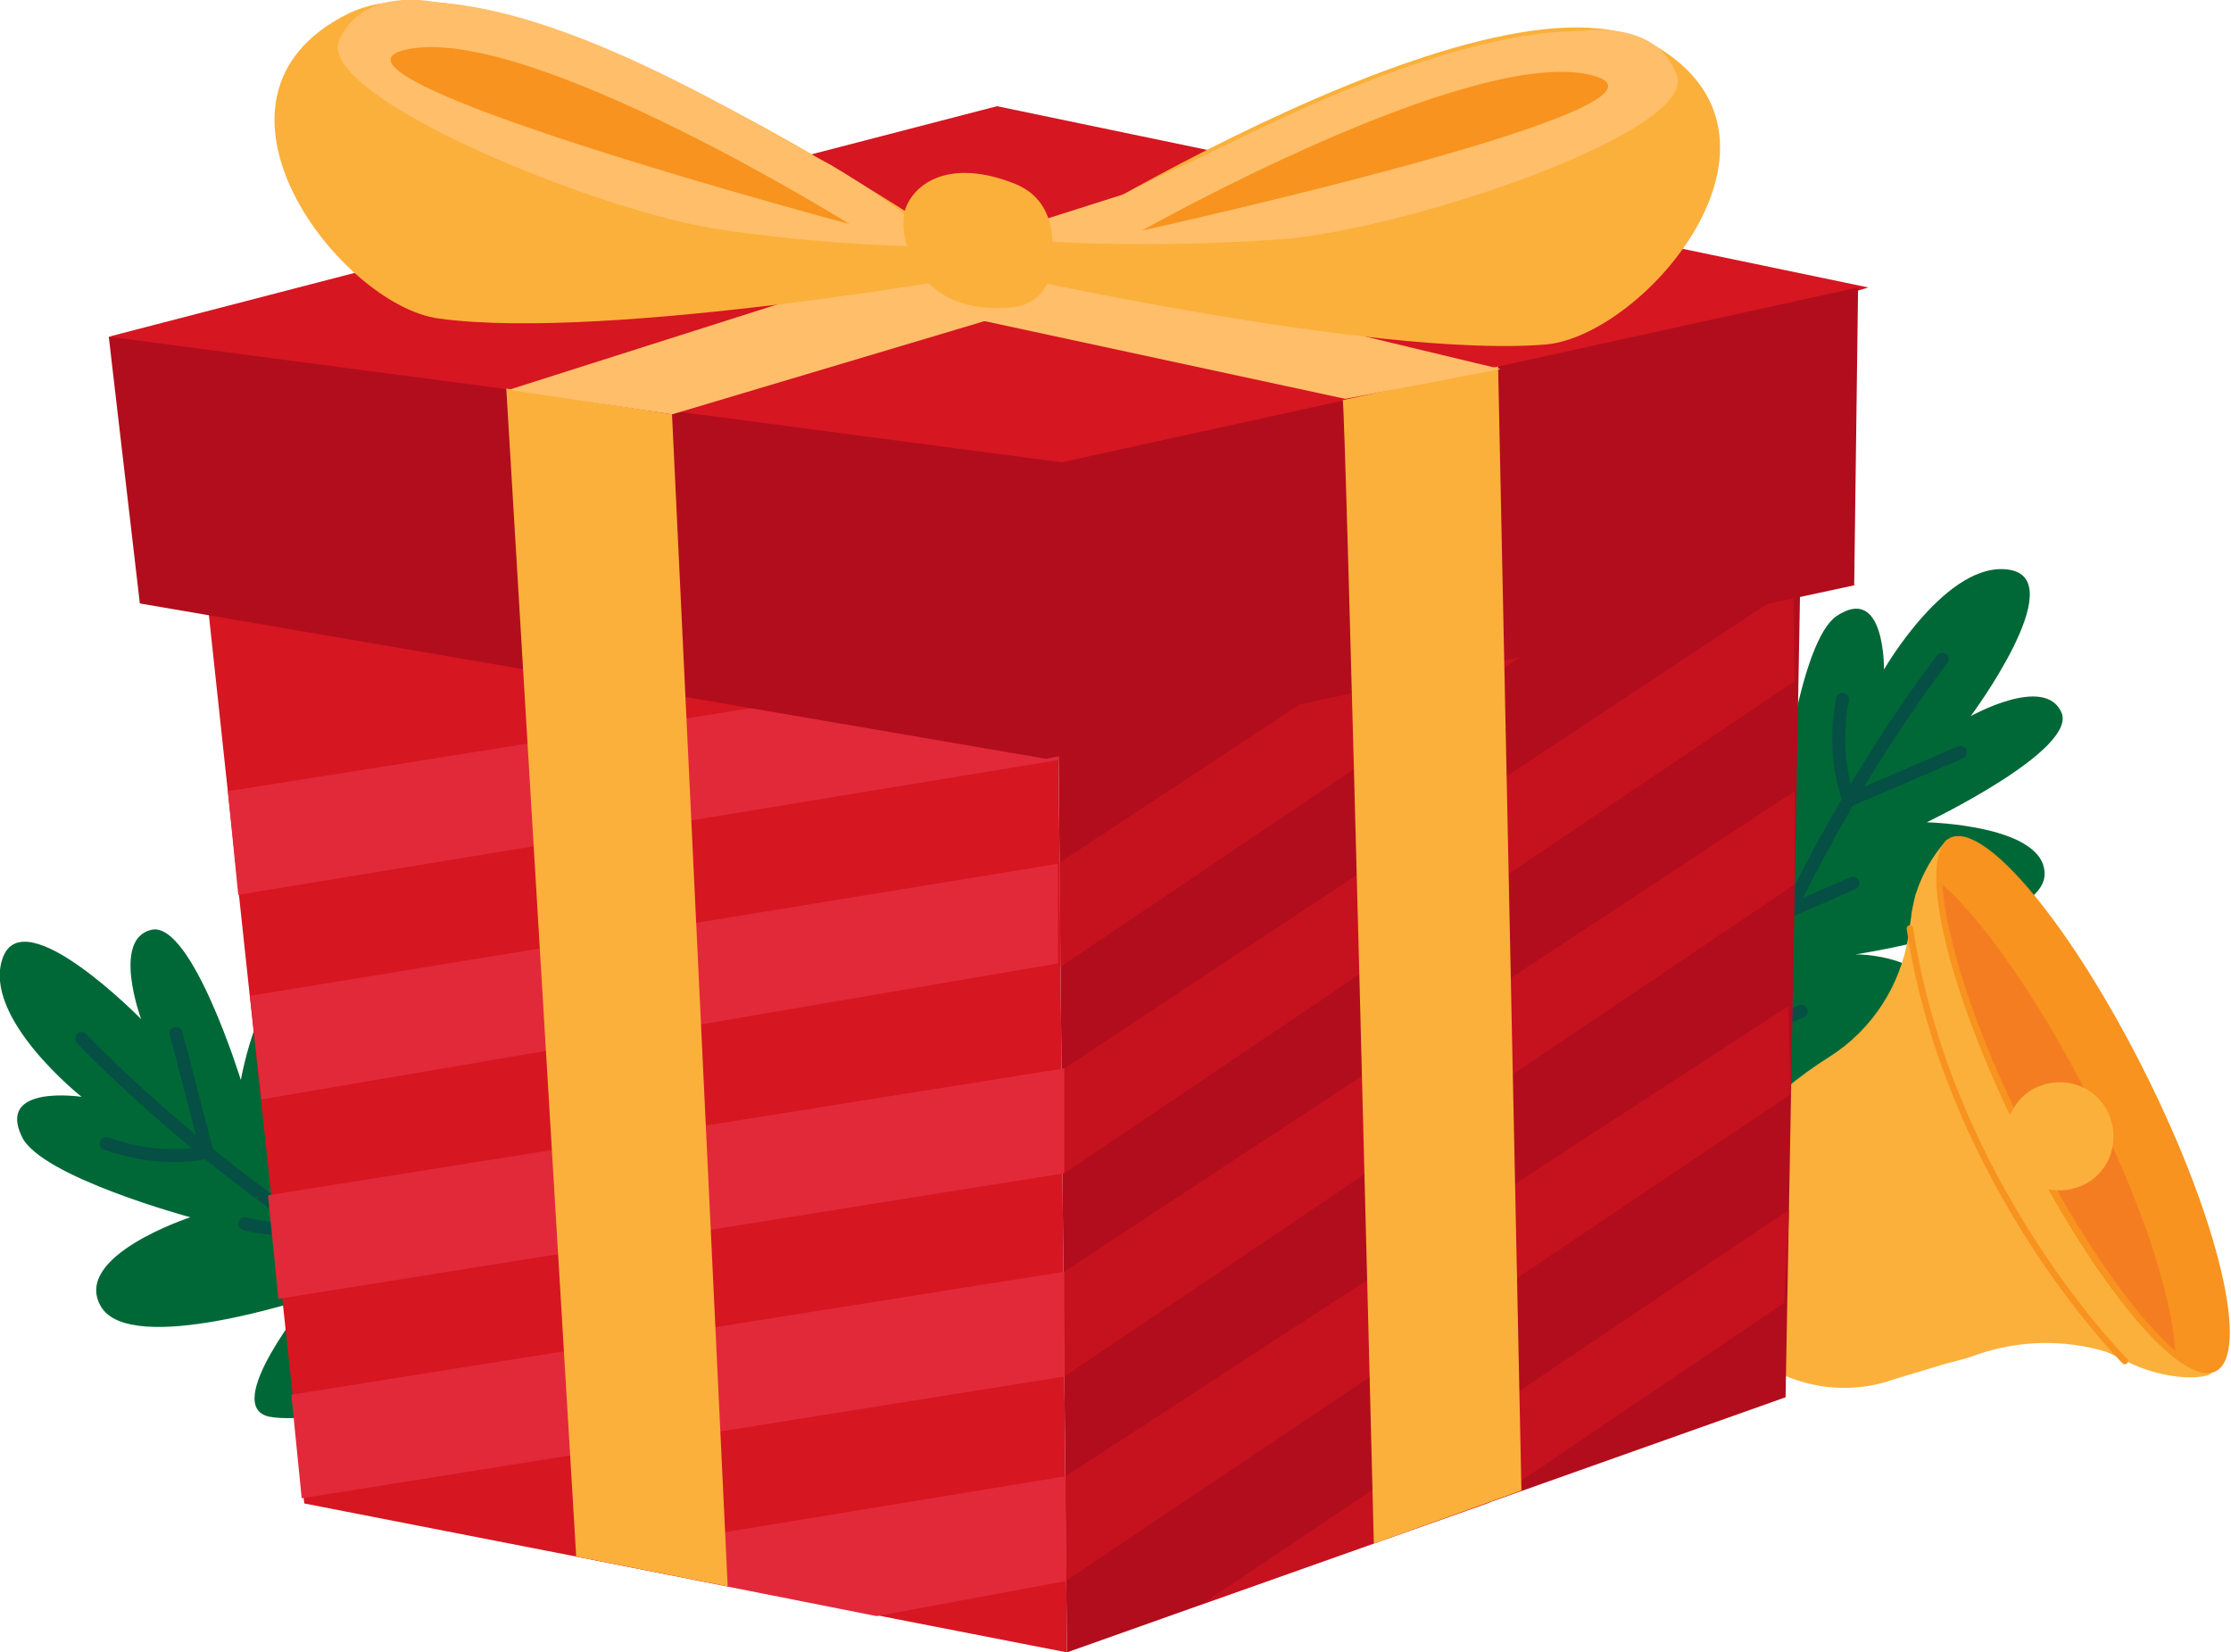 <?xml version="1.0" encoding="utf-8"?>
<!-- Generator: Adobe Illustrator 26.3.1, SVG Export Plug-In . SVG Version: 6.00 Build 0)  -->
<svg version="1.1" id="Слой_1" xmlns="http://www.w3.org/2000/svg" xmlns:xlink="http://www.w3.org/1999/xlink" x="0px" y="0px"
	 viewBox="0 0 172.3 127.6" style="enable-background:new 0 0 172.3 127.6;" xml:space="preserve">
<style type="text/css">
	.st0{fill:#006837;}
	.st1{fill:none;stroke:#064F44;stroke-linecap:round;stroke-miterlimit:10;}
	.st2{fill:#FBB03B;}
	.st3{fill:#F7931E;}
	.st4{opacity:0.38;}
	.st5{fill:#F15A24;}
	.st6{fill:none;stroke:#F7931E;stroke-width:0.5;stroke-linecap:round;stroke-linejoin:round;}
	.st7{fill:#D61621;}
	.st8{fill:#B20D1D;}
	.st9{opacity:0.54;fill:#D61621;enable-background:new    ;}
	.st10{fill:#E2293A;}
	.st11{fill:#FFBE69;}
</style>
<g>
	<g id="Слой_2_00000113353649205011644410000016459595845736463243_">
		<g id="OBJECTS">
			<path class="st0" d="M135.6,84.9c-5.4,0-7.2-1.3-9.3-4.8c-1.6-2.7-3.2-8.5-3.1-10.4c0.2-3.9,9.6,1.7,9.6,1.7s-6.6-13-3.1-15.8
				s7.9,5.8,7.9,5.8s1.4-11.8,4.2-13.8c3.8-2.6,3.7,4.1,3.7,4.1s4.9-8.5,9.7-7.7s-3,11.3-3,11.3s5.7-3.2,7-0.3s-10.4,8.5-10.4,8.5
				s9.3,0.2,9.1,4.1s-14.6,6.1-14.6,6.1s6.2-0.1,6.9,4.4C150.5,80.6,142.3,84.9,135.6,84.9z"/>
			<path class="st1" d="M150,50.9c0,0-13.1,16.7-18,36.1"/>
			<path class="st1" d="M151.4,58.1l-8.6,3.7c-0.9-2.5-1-5.2-0.5-7.8"/>
			<path class="st1" d="M143.1,68.2l-4.8,2.1c-0.6-1.5-0.7-3.1-0.5-4.7"/>
			<path class="st1" d="M139.1,78.1l-4.8,2.1c-0.6-1.5-0.7-3.1-0.5-4.7"/>
			<path class="st0" d="M37.8,99.5c-0.8,5.4-2.3,6.9-6.2,8.4c-2.9,1.2-8.9,1.9-10.8,1.5c-3.8-0.8,3.1-9.2,3.1-9.2
				s-13.8,4.6-16.1,0.7s6.9-6.9,6.9-6.9s-11.5-3.1-13-6.2c-2-4.1,4.6-3.1,4.6-3.1S-1.4,78.6,0.2,74s10.7,4.7,10.7,4.7
				s-2.3-6.2,0.8-6.9s6.9,11.6,6.9,11.6s1.6-9.2,5.4-8.4s3.8,15.4,3.8,15.4s0.8-6.1,5.4-6.1C35.7,84.2,38.7,92.9,37.8,99.5z"/>
			<path class="st1" d="M6.3,80.2c0,0,14.5,15.4,32.9,23.2"/>
			<path class="st1" d="M13.6,79.8L16,89c-2.6,0.5-5.3,0.2-7.8-0.7"/>
			<path class="st1" d="M22.3,89.6l1.3,5.1c-1.5,0.3-3.2,0.2-4.7-0.2"/>
			<path class="st1" d="M31.5,95l1.3,5.1c-1.6,0.3-3.2,0.2-4.7-0.2"/>
			<path class="st2" d="M167.6,102.1c-4.2-3.9-7.3-8.6-10.2-13.5c-3.8-6.5-6.5-16.1-7-23.8c-1.1,1.2-1.9,2.6-2.4,4.1
				c-0.1,0.2-0.4,1.6-0.4,1.9l0,0l-0.2,1.3l0,0c0,0,0,0.1,0,0.1c-0.6,3.9-2.8,7.3-6.1,9.4c-2.4,1.5-4.5,3.3-6.5,5.3
				c-4.8,4.2-5.3,11.4-1.1,16.3c3.1,3.6,8.2,4.9,12.6,3.3l0,0l4-1.2l0,0c0.8-0.2,1.6-0.4,2.4-0.7c3.2-1.1,6.7-1.2,10-0.2l1.1,0.5
				l0,0c2.5,1.4,5.4,1.7,6.7,1.3c0.5-0.2,0.3-0.4,0.9-0.7C170.2,104.5,168.9,103.3,167.6,102.1z"/>
			<path class="st3" d="M150.6,64.7c2.7-1.3,9.4,6.8,15.1,18.2s8.1,21.7,5.4,23s-9.4-6.8-15.1-18.2S148,66.1,150.6,64.7z"/>
			<g class="st4">
				<path class="st5" d="M150,68.3c0.3,4.3,2.6,11.5,6.5,19.2s8.2,14,11.5,16.8c-0.3-4.3-2.6-11.5-6.5-19.2S153.2,71.1,150,68.3z"/>
			</g>
			<path class="st2" d="M157.2,84c2.1-1,4.6-0.2,5.6,1.9c1,2.1,0.2,4.6-1.9,5.6c-2.1,1-4.6,0.2-5.6-1.9c0,0,0,0,0,0
				C154.3,87.5,155.2,85,157.2,84z"/>
			<path class="st6" d="M164.1,105.1c0,0-13.6-13.6-16.6-33.4"/>
			<polygon class="st7" points="23.5,116.1 14.5,32.3 81.6,42 82.4,127.6 			"/>
			<polygon class="st8" points="137.9,107.9 82.4,127.6 81.6,42 139.3,30.1 			"/>
			<polygon class="st9" points="82.3,114 138.1,77.7 138.3,84.5 82.3,122.1 			"/>
			<polygon class="st9" points="92.8,123.9 138.2,93.4 137.8,100.6 114.9,116.1 			"/>
			<polygon class="st9" points="82.2,98.2 138.6,61.1 138.6,68.3 82.2,106.3 			"/>
			<polygon class="st9" points="82.2,82.5 138.5,45.3 138.6,52.6 82.2,90.6 			"/>
			<polygon class="st9" points="81.7,66.7 138,29.6 138.1,36.8 81.7,74.8 			"/>
			<polygon class="st10" points="81.2,51 17.6,61.1 18.4,69.1 81.7,58.7 			"/>
			<polygon class="st10" points="81.7,66.7 19.3,76.9 20.2,84.9 81.7,74.4 			"/>
			<polygon class="st10" points="82.2,82.5 20.7,92.3 21.5,100.3 82.2,90.6 			"/>
			<polygon class="st10" points="82.2,98.2 22.5,107.7 23.3,115.7 82.2,106.3 			"/>
			<polygon class="st10" points="82.3,114 44.5,120.2 67.7,124.8 82.3,122.1 			"/>
			<polygon class="st7" points="8.4,26 77,8.2 144.3,22.2 82.6,40.4 			"/>
			<polygon class="st8" points="8.4,26 10.8,46.6 80.8,58.6 143.2,45.2 143.5,22.2 82,35.7 			"/>
			<polygon class="st2" points="39.1,30 44.5,120.2 56.2,122.5 51.9,32 			"/>
			<path class="st2" d="M103.7,30.9c0.2-0.1,2.4,88.3,2.4,88.3l11.4-4.1l-1.8-86.8L103.7,30.9z"/>
			<polygon class="st11" points="39.3,30.1 95.9,12.1 109.2,14.9 51.9,32 			"/>
			<polygon class="st11" points="103.9,30.8 41.7,17.4 55.1,13.9 115.9,28.5 			"/>
			<path class="st2" d="M77,21c0,0-37.3-26.4-50.2-19.9s-0.5,22.5,7.1,23.5C47.1,26.4,77,21,77,21z"/>
			<path class="st11" d="M33.8,0.2c0,0-5.7-1.4-7.6,2.9s20.2,13.4,29.9,14.7c5.6,0.8,11.3,1.2,17,1.3c-2.8-2.4-5.8-4.5-9-6.4
				C60.2,10.8,45.1,0.9,33.8,0.2z"/>
			<path class="st3" d="M65.6,17.3c0,0-24.7-15.4-34.1-13.5S65.6,17.3,65.6,17.3z"/>
			<path class="st2" d="M76.6,21c0,0,38.4-24.7,51-17.6s-0.5,22.5-8.2,23.2C106.3,27.7,76.6,21,76.6,21z"/>
			<path class="st11" d="M122.1,2.4c0,0,5.8-1,7.4,3.4s-21,12-30.8,12.7c-6.2,0.4-12.3,0.5-18.5,0.1c0,0,7-4,10.9-5.7
				S110.8,2.4,122.1,2.4z"/>
			<path class="st3" d="M88.2,17.8c0,0,25.4-14.3,34.7-12S88.2,17.8,88.2,17.8z"/>
			<path class="st2" d="M78.4,23.7c1.4-0.2,2.5-1.2,2.7-2.6c0.4-2.2,0.5-5.6-2.7-6.9c-5-2-7.8-0.1-8.5,2
				C69.3,18.3,70.7,24.6,78.4,23.7z"/>
		</g>
	</g>
</g>
</svg>
